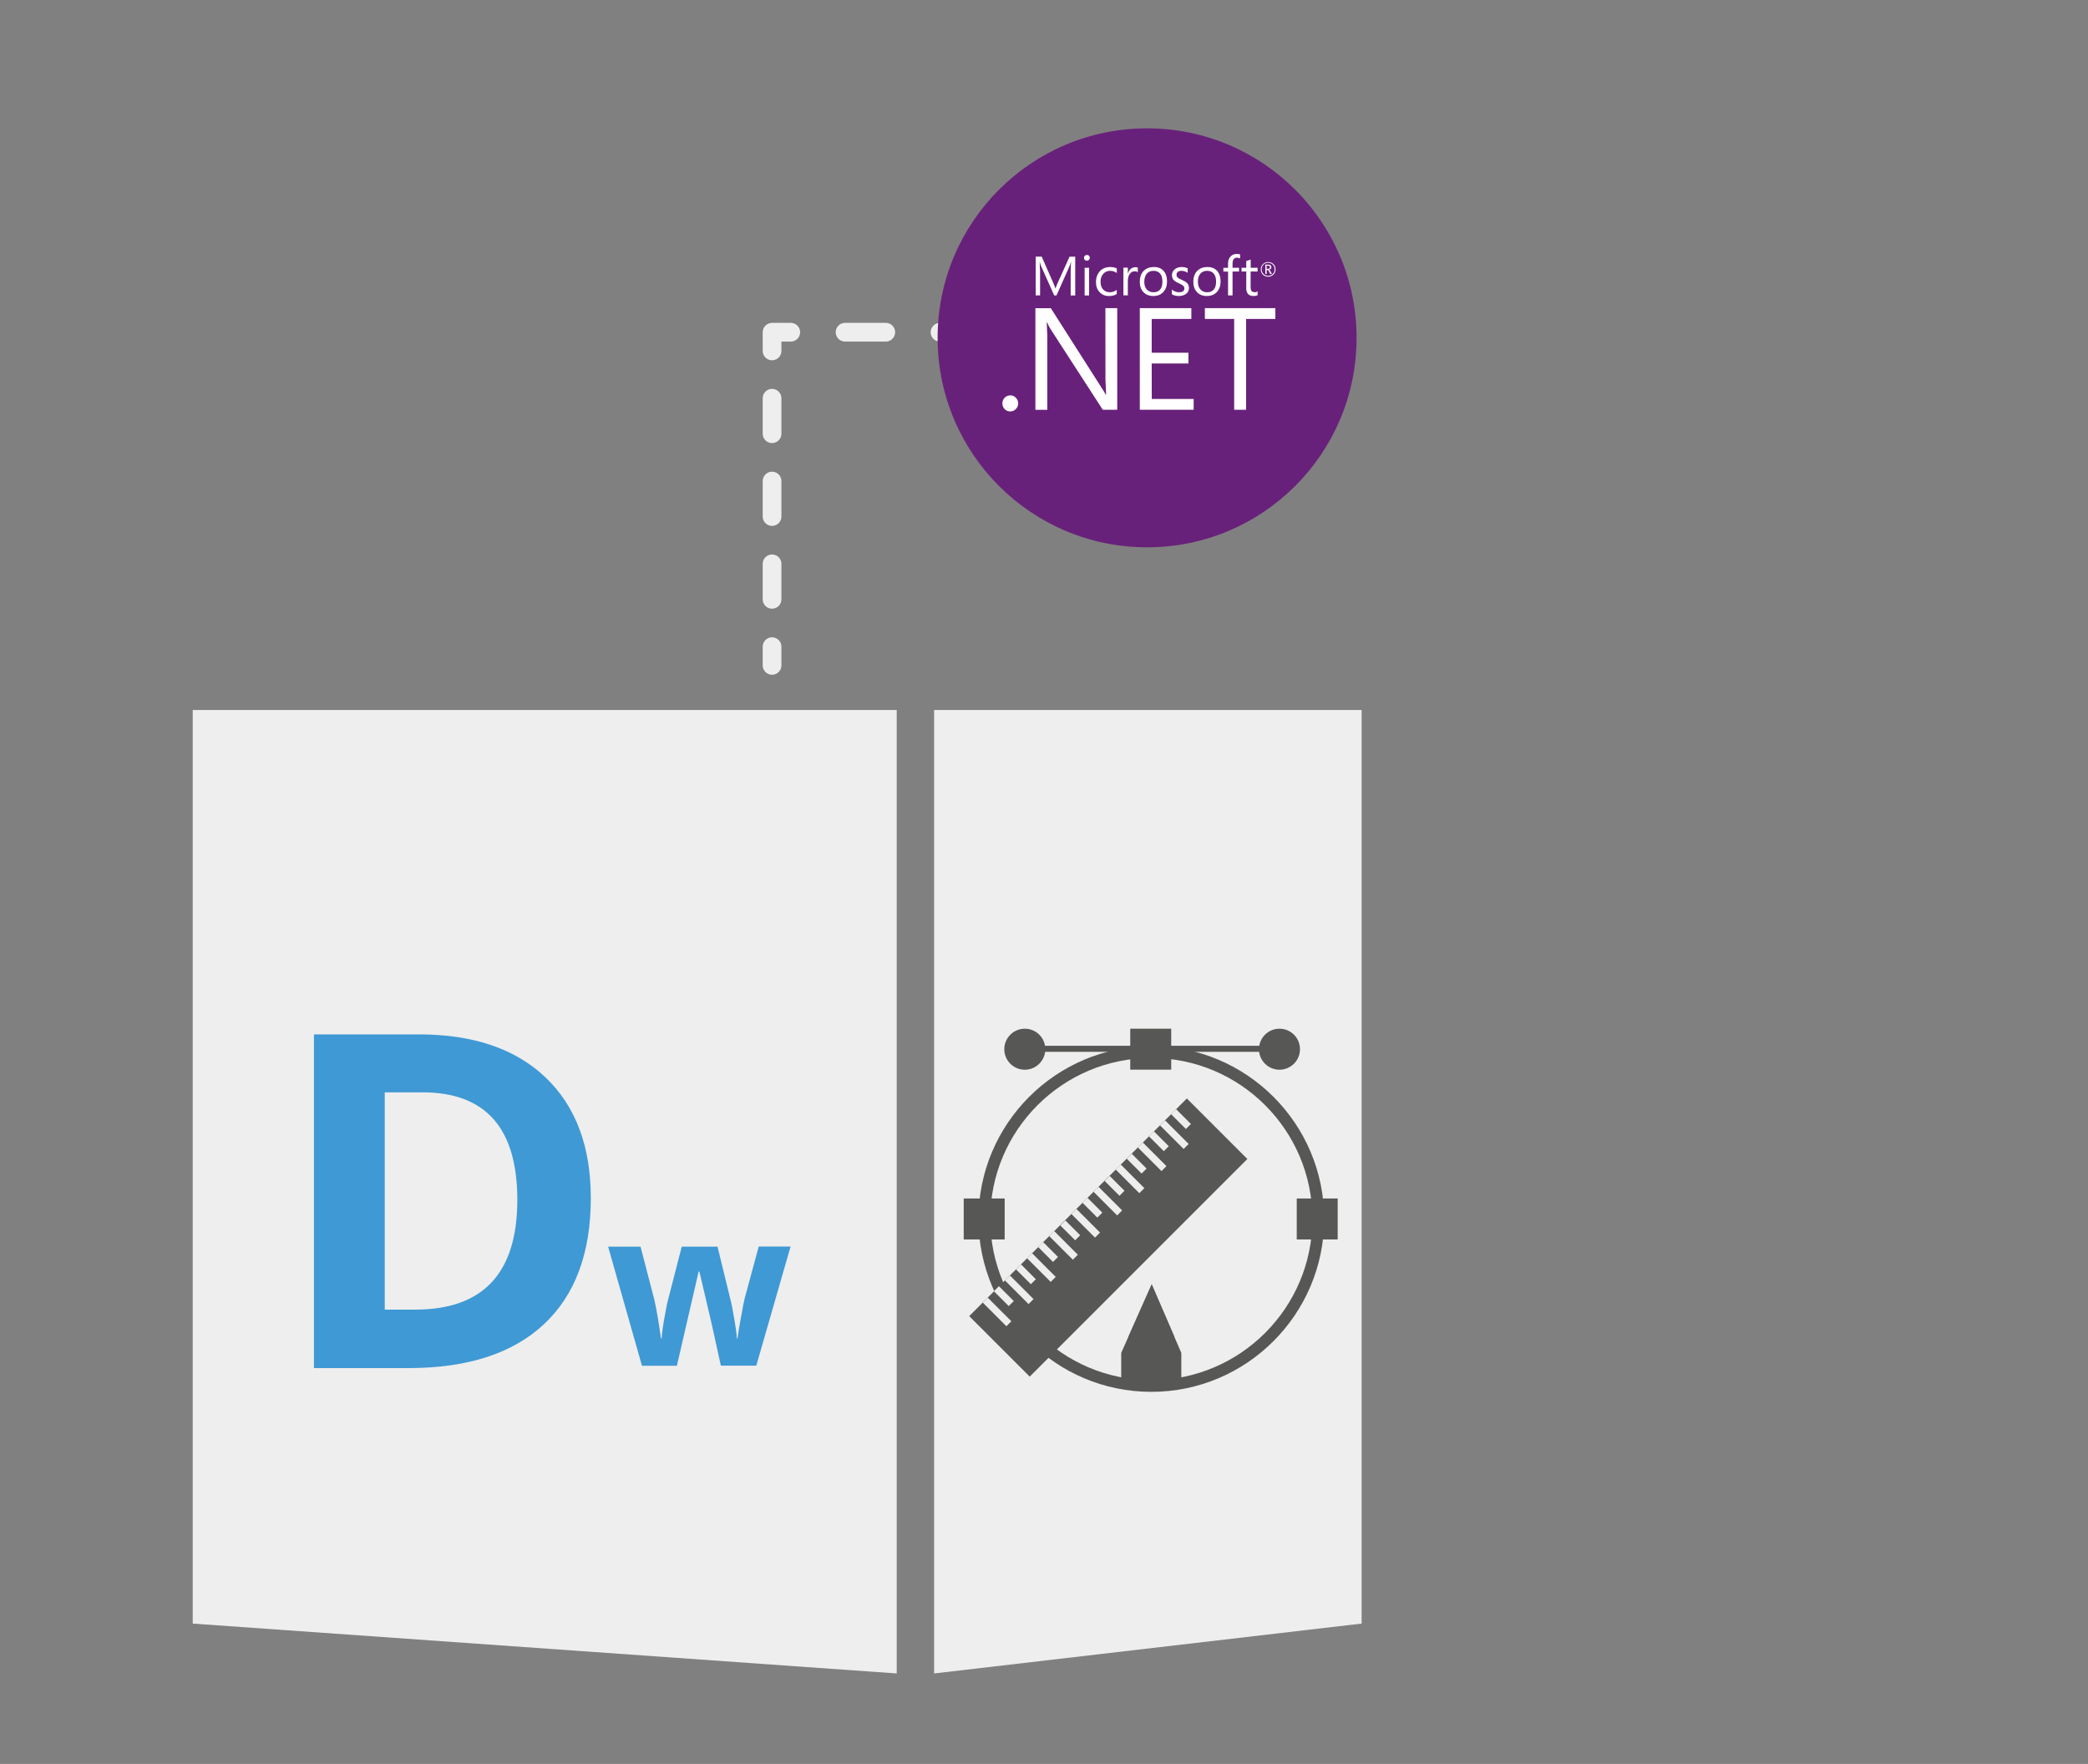 <?xml version="1.0" encoding="utf-8"?>
<!-- Generator: Adobe Illustrator 25.0.1, SVG Export Plug-In . SVG Version: 6.00 Build 0)  -->
<svg xmlns="http://www.w3.org/2000/svg" xmlns:xlink="http://www.w3.org/1999/xlink" version="1.1" id="Layer_1" x="0px" y="0px" viewBox="0 0 335 283" style="enable-background:new 0 0 335 283;" xml:space="preserve">
<rect x="0" y="0" width="335" height="283" fill="#808080" stroke="none"/>
<style type="text/css">
	.st0{fill:#EEEEEE;}
	.st1{fill:none;stroke:#EEEEEE;stroke-width:3;stroke-linecap:round;stroke-linejoin:round;}
	.st2{fill:none;stroke:#EEEEEE;stroke-width:3;stroke-linecap:round;stroke-linejoin:round;stroke-dasharray:6.53,8.707;}
	.st3{fill:none;stroke:#EEEEEE;stroke-width:3;stroke-linecap:round;stroke-linejoin:round;stroke-dasharray:5.694,7.591;}
	.st4{fill:#68217A;}
	.st5{fill:#FFFFFF;}
	.st6{fill:#3F99D4;}
	.st7{fill:#575756;}
</style>
<g id="Aspose.Drawing">
	<polygon class="st0" points="143.87,268.48 30.92,260.48 30.92,113.91 143.87,113.91  "/>
	<polygon class="st0" points="149.87,268.48 218.46,260.48 218.46,113.91 149.87,113.91  "/>
	<g id="lines_23_">
		<g>
			<g>
				<line class="st1" x1="169.06" y1="53.3" x2="166.06" y2="53.3"/>
				<line class="st2" x1="157.35" y1="53.3" x2="131.23" y2="53.3"/>
				<polyline class="st1" points="126.87,53.3 123.87,53.3 123.87,56.3     "/>
				<line class="st3" x1="123.87" y1="63.89" x2="123.87" y2="99.95"/>
				<line class="st1" x1="123.87" y1="103.75" x2="123.87" y2="106.75"/>
			</g>
		</g>
	</g>
	<g id="circles_23_">
		<circle class="st4" cx="184.04" cy="54.2" r="33.61"/>
		<path id="NET_23_" class="st5" d="M193.31,51.17h4.7v14.57h1.91V51.17h4.7v-1.73h-11.31V51.17z M184.78,58.32h5.89v-1.73h-5.89    v-5.42h6.36v-1.73h-8.27v16.3h8.64v-1.73h-6.72L184.78,58.32L184.78,58.32z M177.36,60.93l0.11,2.4h-0.05    c-0.11-0.22-0.34-0.58-0.66-1.09l-8.16-12.79h-2.48v16.3h1.91V53.97l-0.09-2.24h0.07c0.14,0.37,0.31,0.71,0.51,1.02l8.41,12.99    h2.32v-16.3h-1.9L177.36,60.93L177.36,60.93z M162.07,63.44c-0.35,0-0.64,0.12-0.89,0.38c-0.24,0.25-0.36,0.55-0.36,0.91    c0,0.34,0.13,0.66,0.36,0.9c0.24,0.25,0.54,0.38,0.89,0.38c0.36,0,0.66-0.13,0.91-0.38s0.38-0.56,0.38-0.91s-0.13-0.65-0.38-0.91    c-0.24-0.25-0.57-0.39-0.91-0.38 M199.94,46.18c0,0.87,0.39,1.31,1.16,1.31c0.28,0,0.5-0.05,0.67-0.14v-0.61    c-0.13,0.1-0.3,0.15-0.46,0.14c-0.24,0-0.4-0.06-0.51-0.19c-0.1-0.12-0.15-0.34-0.15-0.63v-2.5h1.12v-0.6h-1.11v-1.31l-0.71,0.23    v1.08h-0.76v0.6h0.76v2.63L199.94,46.18z M197.04,47.39h0.71v-3.83h1.04v-0.6h-1.04v-0.68c0-0.63,0.25-0.94,0.74-0.94    c0.16,0,0.33,0.04,0.47,0.12v-0.64c-0.13-0.06-0.3-0.08-0.52-0.08c-0.38,0-0.7,0.11-0.96,0.36c-0.3,0.28-0.45,0.66-0.45,1.15v0.72    h-0.75v0.6h0.75v3.84L197.04,47.39z M192.19,45.19c0-0.57,0.14-1,0.42-1.31c0.27-0.29,0.62-0.43,1.06-0.43    c0.45,0,0.8,0.14,1.05,0.43c0.26,0.3,0.39,0.73,0.39,1.3c0,0.54-0.11,0.97-0.36,1.26c-0.24,0.3-0.6,0.45-1.07,0.45    c-0.45,0-0.81-0.15-1.08-0.45C192.32,46.14,192.19,45.72,192.19,45.19 M195.23,46.85c0.4-0.43,0.6-0.99,0.6-1.7    c0-0.72-0.19-1.28-0.56-1.7c-0.37-0.41-0.89-0.61-1.55-0.61c-0.67,0-1.21,0.2-1.61,0.59c-0.43,0.42-0.65,1.02-0.65,1.79    c0,0.68,0.19,1.22,0.57,1.63c0.39,0.43,0.92,0.64,1.59,0.64C194.3,47.49,194.84,47.28,195.23,46.85 M190.35,47.1    c0.27-0.22,0.42-0.56,0.41-0.9c0-0.33-0.11-0.6-0.33-0.81c-0.17-0.17-0.44-0.33-0.82-0.49c-0.34-0.14-0.56-0.27-0.67-0.37    c-0.12-0.11-0.18-0.26-0.18-0.46c0-0.18,0.07-0.33,0.21-0.45s0.33-0.17,0.57-0.17c0.38,0,0.71,0.11,1.01,0.32v-0.72    c-0.28-0.14-0.6-0.21-0.95-0.21c-0.45,0-0.84,0.12-1.13,0.37c-0.29,0.25-0.44,0.55-0.44,0.92c0,0.33,0.09,0.6,0.28,0.8    c0.16,0.17,0.42,0.34,0.79,0.5c0.36,0.16,0.6,0.29,0.73,0.41s0.19,0.26,0.19,0.43c0,0.41-0.28,0.62-0.85,0.62    c-0.42,0-0.81-0.14-1.15-0.43v0.76c0.31,0.18,0.68,0.27,1.1,0.27C189.64,47.49,190.05,47.36,190.35,47.1 M184.01,43.88    c0.26-0.29,0.63-0.43,1.06-0.43c0.45,0,0.8,0.14,1.05,0.43c0.26,0.3,0.38,0.73,0.38,1.3c0,0.54-0.11,0.97-0.36,1.26    c-0.24,0.3-0.6,0.45-1.07,0.45c-0.45,0-0.81-0.15-1.08-0.45s-0.4-0.71-0.4-1.25C183.6,44.62,183.74,44.18,184.01,43.88     M185.03,47.49c0.68,0,1.21-0.21,1.61-0.64c0.4-0.43,0.6-0.99,0.6-1.7c0-0.72-0.19-1.28-0.56-1.7c-0.37-0.41-0.89-0.61-1.55-0.61    c-0.67,0-1.21,0.2-1.61,0.59c-0.43,0.42-0.65,1.02-0.65,1.79c0,0.68,0.19,1.22,0.57,1.63C183.83,47.27,184.36,47.49,185.03,47.49     M181.45,43.11c-0.22,0.17-0.38,0.43-0.48,0.75h-0.02v-0.92h-0.71v4.44h0.71v-2.25c0-0.52,0.11-0.92,0.33-1.21    c0.2-0.26,0.44-0.39,0.73-0.39c0.24,0,0.42,0.05,0.54,0.14v-0.74c-0.1-0.04-0.24-0.06-0.43-0.06    C181.88,42.88,181.65,42.96,181.45,43.11 M177.95,47.49c0.47,0,0.88-0.1,1.22-0.31v-0.67c-0.34,0.25-0.7,0.38-1.09,0.38    c-0.45,0-0.82-0.15-1.1-0.45c-0.27-0.3-0.41-0.71-0.41-1.23c0-0.54,0.15-0.97,0.45-1.29c0.28-0.31,0.65-0.47,1.1-0.47    c0.38,0,0.75,0.12,1.06,0.35v-0.73c-0.3-0.15-0.64-0.23-1.03-0.23c-0.7,0-1.27,0.22-1.68,0.67s-0.63,1.04-0.63,1.76    c0,0.65,0.19,1.18,0.57,1.59C176.8,47.29,177.32,47.5,177.95,47.49 M174.02,47.4h0.71v-4.44h-0.71V47.4L174.02,47.4z     M174.38,41.83c0.12,0,0.24-0.05,0.33-0.14s0.14-0.21,0.14-0.33c0-0.12-0.05-0.24-0.14-0.33s-0.21-0.13-0.33-0.13    c-0.13,0-0.24,0.04-0.33,0.13c-0.09,0.09-0.14,0.2-0.14,0.33c0,0.14,0.05,0.25,0.14,0.33C174.14,41.79,174.26,41.83,174.38,41.83     M166.84,43.23l-0.03-1.21h0.02c0.06,0.29,0.13,0.5,0.19,0.64l2.12,4.74h0.36l2.13-4.78c0.05-0.13,0.12-0.33,0.19-0.6h0.02    l-0.06,1.2v4.18h0.73v-6.22h-0.91l-1.95,4.31c-0.08,0.17-0.17,0.42-0.3,0.76h-0.03c-0.05-0.17-0.14-0.42-0.28-0.74l-1.91-4.34    h-0.96v6.22h0.7v-4.16H166.84z M204.2,43.95c-0.2,0.2-0.45,0.3-0.74,0.3c-0.29,0-0.54-0.1-0.74-0.3s-0.31-0.45-0.31-0.75    c0-0.29,0.1-0.54,0.3-0.74c0.2-0.2,0.45-0.3,0.75-0.3c0.28-0.01,0.54,0.1,0.74,0.3s0.31,0.47,0.3,0.75    C204.51,43.51,204.4,43.76,204.2,43.95 M203.47,42.04c-0.32-0.01-0.62,0.11-0.85,0.34c-0.22,0.22-0.35,0.52-0.34,0.84    c0,0.34,0.11,0.61,0.34,0.84s0.51,0.33,0.84,0.33c0.32,0.01,0.62-0.11,0.85-0.34c0.23-0.23,0.34-0.5,0.34-0.84    s-0.11-0.63-0.34-0.84C204.09,42.15,203.79,42.04,203.47,42.04 M203.44,43.13h-0.23v-0.51h0.19c0.13,0,0.22,0.02,0.28,0.07    c0.05,0.04,0.07,0.1,0.07,0.19C203.75,43.05,203.65,43.13,203.44,43.13 M203.6,43.27L203.6,43.27c0.12-0.03,0.22-0.08,0.28-0.15    c0.07-0.07,0.1-0.17,0.1-0.26c0-0.11-0.04-0.21-0.12-0.28c-0.1-0.09-0.24-0.13-0.43-0.13h-0.42v1.5h0.21v-0.63h0.14    c0.1,0,0.19,0.09,0.27,0.27l0.16,0.36h0.26l-0.2-0.4C203.77,43.38,203.68,43.29,203.6,43.27"/>
	</g>
	<g>
		<g>
			<path class="st6" d="M94.79,192.21c0,8.81-2.51,15.56-7.53,20.25c-5.02,4.69-12.26,7.03-21.73,7.03H50.37v-53.54h16.81     c8.74,0,15.53,2.31,20.36,6.92C92.37,177.49,94.79,183.93,94.79,192.21z M83,192.5c0-11.5-5.08-17.25-15.23-17.25h-6.04v34.86     h4.87C77.53,210.11,83,204.24,83,192.5z"/>
		</g>
		<g>
			<path class="st6" d="M115.66,219.12l-1.47-6.68l-1.98-8.44h-0.12l-3.49,15.12H103l-5.43-19.11h5.2l2.2,8.46     c0.35,1.51,0.71,3.61,1.08,6.27h0.1c0.05-0.87,0.24-2.24,0.6-4.12l0.27-1.45l2.36-9.16h5.74l2.24,9.16     c0.05,0.25,0.12,0.62,0.21,1.11c0.1,0.49,0.19,1.01,0.28,1.56c0.09,0.55,0.17,1.09,0.25,1.62c0.07,0.53,0.12,0.96,0.13,1.27h0.1     c0.1-0.82,0.28-1.95,0.55-3.38c0.26-1.43,0.45-2.4,0.56-2.9l2.29-8.46h5.11l-5.5,19.11H115.66z"/>
		</g>
	</g>
	<g id="Drawing">
		<g>
			<path class="st0" d="M211.5,195.58c0,14.79-11.99,26.78-26.78,26.78s-26.78-11.99-26.78-26.78c0-14.79,11.99-26.78,26.78-26.78     S211.5,180.78,211.5,195.58z"/>
			<path class="st7" d="M184.72,223.3c-15.29,0-27.73-12.44-27.73-27.73c0-15.29,12.44-27.73,27.73-27.73     c15.29,0,27.73,12.44,27.73,27.73C212.44,210.86,200.01,223.3,184.72,223.3z M184.72,169.74c-14.25,0-25.84,11.59-25.84,25.84     c0,14.25,11.59,25.84,25.84,25.84c14.25,0,25.84-11.59,25.84-25.84C210.56,181.33,198.97,169.74,184.72,169.74z"/>
		</g>
		<g id="Scale">
			
				<rect x="153.16" y="191.69" transform="matrix(0.707 -0.707 0.707 0.707 -88.309 183.911)" class="st7" width="49.39" height="13.73"/>
			<g>
				<g>
					
						<rect x="188.95" y="177.87" transform="matrix(0.707 -0.707 0.707 0.707 -71.457 186.587)" class="st0" width="1.14" height="3.37"/>
					
						<rect x="187.88" y="179.36" transform="matrix(0.707 -0.707 0.707 0.707 -73.526 186.571)" class="st0" width="1.14" height="5.36"/>
				</g>
				<g>
					
						<rect x="185.4" y="181.43" transform="matrix(0.707 -0.707 0.707 0.707 -75.011 185.116)" class="st0" width="1.13" height="3.37"/>
					
						<rect x="184.33" y="182.91" transform="matrix(0.707 -0.707 0.707 0.707 -77.08 185.099)" class="st0" width="1.13" height="5.36"/>
				</g>
				<g>
					
						<rect x="181.84" y="184.98" transform="matrix(0.707 -0.707 0.707 0.707 -78.566 183.675)" class="st0" width="1.13" height="3.37"/>
					
						<rect x="180.77" y="186.47" transform="matrix(0.707 -0.707 0.707 0.707 -80.634 183.607)" class="st0" width="1.14" height="5.36"/>
				</g>
				<g>
					
						<rect x="178.29" y="188.54" transform="matrix(0.707 -0.707 0.707 0.707 -82.121 182.217)" class="st0" width="1.14" height="3.37"/>
					
						<rect x="177.22" y="190.02" transform="matrix(0.707 -0.707 0.707 0.707 -84.189 182.154)" class="st0" width="1.13" height="5.36"/>
				</g>
				<g>
					
						<rect x="174.74" y="192.09" transform="matrix(0.707 -0.707 0.707 0.707 -85.674 180.699)" class="st0" width="1.13" height="3.37"/>
					
						<rect x="173.66" y="193.58" transform="matrix(0.707 -0.707 0.707 0.707 -87.744 180.682)" class="st0" width="1.14" height="5.36"/>
				</g>
				<g>
					
						<rect x="171.18" y="195.65" transform="matrix(0.707 -0.707 0.707 0.707 -89.233 179.302)" class="st0" width="1.14" height="3.37"/>
					
						<rect x="170.11" y="197.13" transform="matrix(0.707 -0.707 0.707 0.707 -91.298 179.21)" class="st0" width="1.13" height="5.36"/>
				</g>
				<g>
					
						<rect x="167.63" y="199.2" transform="matrix(0.707 -0.707 0.707 0.707 -92.783 177.755)" class="st0" width="1.13" height="3.37"/>
					
						<rect x="166.55" y="200.69" transform="matrix(0.707 -0.707 0.707 0.707 -94.853 177.737)" class="st0" width="1.14" height="5.36"/>
				</g>
				<g>
					
						<rect x="164.07" y="202.76" transform="matrix(0.707 -0.707 0.707 0.707 -96.338 176.296)" class="st0" width="1.13" height="3.37"/>
					
						<rect x="163" y="204.24" transform="matrix(0.707 -0.707 0.707 0.707 -98.408 176.269)" class="st0" width="1.13" height="5.36"/>
				</g>
				<g>
					
						<rect x="160.52" y="206.31" transform="matrix(0.707 -0.707 0.707 0.707 -99.888 174.785)" class="st0" width="1.14" height="3.37"/>
					
						<rect x="159.44" y="207.8" transform="matrix(0.707 -0.707 0.707 0.707 -101.963 174.797)" class="st0" width="1.13" height="5.36"/>
				</g>
			</g>
		</g>
		<rect x="181.34" y="165.04" class="st7" width="6.57" height="6.57"/>
		<rect x="208.05" y="192.28" class="st7" width="6.57" height="6.57"/>
		<rect x="154.62" y="192.28" class="st7" width="6.57" height="6.57"/>
		<rect x="164.12" y="167.78" class="st7" width="41.16" height="0.97"/>
		<path class="st7" d="M167.71,168.33c0,1.81-1.47,3.29-3.29,3.29c-1.82,0-3.29-1.47-3.29-3.29c0-1.81,1.47-3.29,3.29-3.29    C166.24,165.04,167.71,166.51,167.71,168.33z"/>
		<path class="st7" d="M208.57,168.33c0,1.81-1.47,3.29-3.29,3.29c-1.82,0-3.29-1.47-3.29-3.29c0-1.81,1.47-3.29,3.29-3.29    C207.1,165.04,208.57,166.51,208.57,168.33z"/>
		<g id="Pen">
			<polygon class="st7" points="189.53,222.58 189.53,217.05 186.74,210.6 184.78,206.06 182.76,210.6 179.89,217.05 179.89,222.58         "/>
			<g>
				<polygon class="st7" points="181.61,214.11 184.77,207 187.85,214.11     "/>
				<path class="st7" d="M184.77,207.94l2.51,5.8h-5.09L184.77,207.94 M184.78,206.06l-3.75,8.43h7.4L184.78,206.06L184.78,206.06z"/>
			</g>
			<line class="st7" x1="186.9" y1="222.77" x2="186.9" y2="217.82"/>
			<line class="st7" x1="184.7" y1="222.77" x2="184.7" y2="217.82"/>
			<line class="st7" x1="182.5" y1="222.77" x2="182.5" y2="217.82"/>
		</g>
	</g>
</g>
<g>
</g>
<g>
</g>
<g>
</g>
<g>
</g>
<g>
</g>
</svg>
